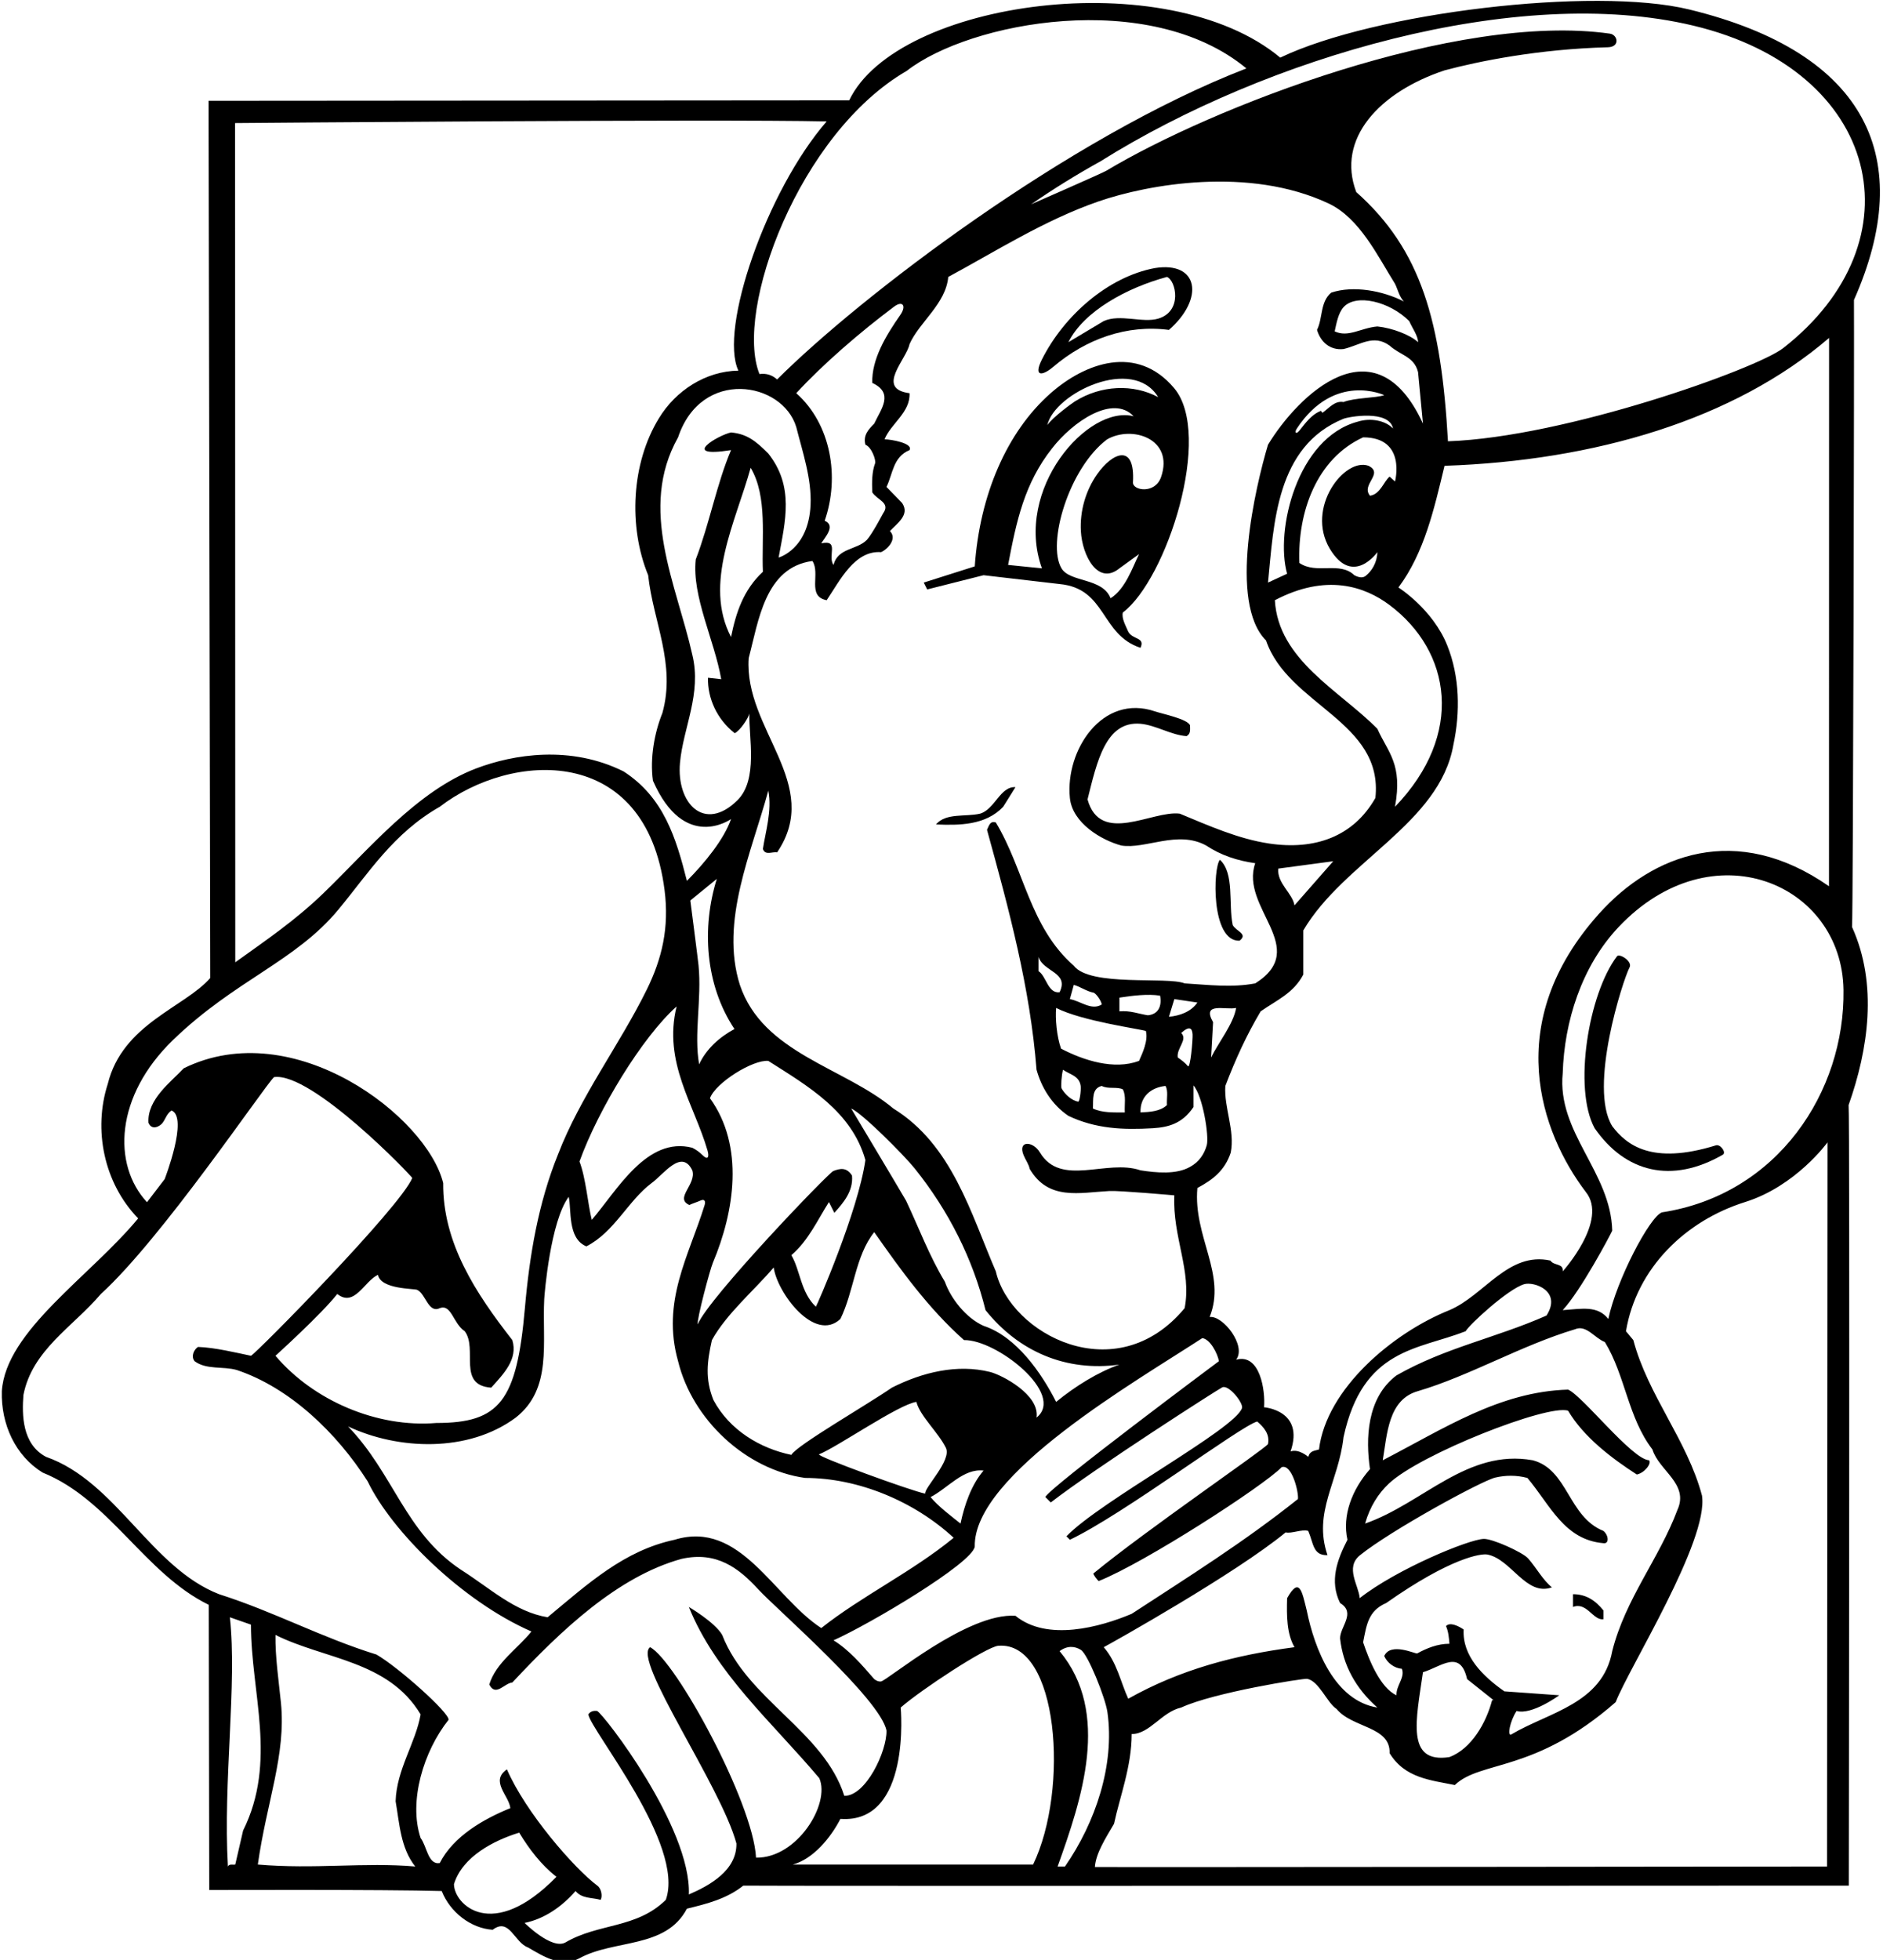 <?xml version="1.0" encoding="UTF-8"?>
<svg xmlns="http://www.w3.org/2000/svg" xmlns:xlink="http://www.w3.org/1999/xlink" width="520pt" height="541pt" viewBox="0 0 520 541" version="1.1">
<g id="surface1">
<path style=" stroke:none;fill-rule:nonzero;fill:rgb(0%,0%,0%);fill-opacity:1;" d="M 511.449 255.871 C 511.766 252.938 512.07 89.98 511.98 82.801 C 529.223 43.938 515.883 14.629 466.465 2.613 C 440.113 -3.793 379.469 3.461 353.547 15.906 C 322.176 -10.23 247.695 0.152 234.516 27.688 C 231.895 27.688 57.602 27.82 57.602 27.82 L 58.062 269.953 C 50.953 278.078 33.828 282.641 29.758 299.203 C 25.695 311.797 28.676 326.559 38.156 336.309 C 24.973 352.254 1.621 367.281 0.508 383.977 C 0.238 393.188 4.301 401.852 11.746 406.457 C 30.301 413.906 39.914 434.309 57.656 442.977 L 57.789 521.699 C 57.789 521.699 106.406 521.52 121.98 521.969 C 124.281 527.793 129.969 532.262 136.062 532.668 C 140.668 529.148 142.023 536.188 145.812 537.543 C 150.012 539.98 155.023 543.23 160.031 540.523 C 169.648 535.242 183.867 537.949 189.691 526.844 C 195.242 525.492 200.66 524.137 205.266 520.48 C 207.973 520.617 508.93 520.48 510.555 520.48 C 510.555 520.48 510.863 307.555 510.5 305.027 C 515.918 289.727 518.625 271.715 511.449 255.871 Z M 250.402 19.562 C 267.785 6.004 317.312 -3.309 344.203 18.883 C 294.957 37.902 237.223 82.129 214.605 104.742 C 213.254 103.523 211.629 102.98 209.73 103.25 C 202.719 85.715 220.598 36.797 250.402 19.562 Z M 367.633 80.77 C 364.52 83.344 365.328 87.812 363.703 91.062 C 364.652 94.312 367.227 96.75 371.02 96.344 C 375.621 95.262 379.277 92.145 383.746 95.395 C 386.727 98.105 390.52 98.375 391.602 102.711 L 392.957 116.93 C 379.781 88.254 358.508 109.039 350.164 122.754 C 346.727 134.258 339.152 166.316 349.621 176.785 C 355.715 194.66 382.121 199.129 379.82 220.254 C 373.719 231.004 363 234.715 350.453 232.828 C 341.93 231.547 333.836 227.922 325.789 224.586 C 318.203 223.641 303.848 233.391 300.328 220.66 C 302.926 210.273 305.332 198.953 314.945 199.777 C 319.145 200.141 323.496 202.93 327.684 203.191 C 328.902 202.516 328.633 201.297 328.633 200.211 C 327.953 198.449 320.996 197.059 318.988 196.371 C 304.383 191.387 294.141 207.125 295.453 220.254 C 296.129 227.16 304.121 231.898 309.672 233.391 C 316.309 234.473 325.246 229.055 333.102 233.391 C 337.164 236.098 341.766 237.59 346.641 238.266 C 342.309 250.59 362.078 261.691 346.641 271.441 C 340.141 272.66 333.914 271.848 327.141 271.441 C 322.453 269.484 301.074 272.461 296.535 266.566 C 284.348 255.871 282.859 240.023 275.004 227.023 C 273.379 226.484 273.109 227.973 272.566 229.055 C 278.66 251.129 284.484 272.66 286.246 295.277 C 287.598 300.152 290.441 304.891 295.047 308.008 C 302.508 311.559 310.156 311.918 318.359 311.414 C 322.59 311.152 326.5 310.188 329.578 305.57 L 329.578 299.609 C 332.152 302.453 333.945 313.66 333.254 316.113 C 332.559 318.57 331.137 320.734 328.633 322.09 C 324.84 324.258 319.285 323.715 314.953 323.039 C 305.598 319.836 292.969 327.789 287.164 318.09 C 285.266 314.922 281.016 314.719 282.656 318.824 C 283.164 320.094 284.145 321.414 284.348 322.633 C 289.527 331.469 298.059 329.184 306.398 328.746 C 309.18 328.598 324.297 329.945 324.297 329.945 C 323.758 341.453 329.172 350.801 327.141 361.09 C 308.203 383.895 278.988 368.199 275.004 350.934 C 268.098 334.953 262.953 315.996 246.703 305.977 C 233.16 294.602 210.68 290.809 204.316 271.848 C 198.762 254.246 207.566 235.285 212.172 218.223 C 213.254 223.773 211.355 229.734 210.68 234.34 C 211.355 236.234 213.254 235.016 214.605 235.285 C 227.336 216.461 205.398 201.297 206.754 181.66 C 209.461 171.504 211.223 156.605 224.355 154.848 C 226.66 158.367 222.73 164.598 228.285 165.68 C 231.941 160.262 236.004 151.867 243.316 152.41 C 245.348 151.461 247.785 148.617 245.754 146.586 C 247.785 144.418 251.305 142.117 249.141 138.867 L 244.805 134.398 C 246.566 130.879 246.566 126.137 251.172 124.242 C 252.254 122.344 246.023 121.262 244.266 121.262 C 246.023 116.93 251.441 113.812 251.172 108.531 C 241.691 107.312 250.359 99.188 251.172 94.988 C 253.879 88.895 261.191 83.887 261.867 76.438 C 274.809 69.477 288.34 60.809 303.27 55.629 C 317.039 50.855 344.945 45.859 366.891 56.16 C 375.52 60.211 380.508 70.809 385.238 78.336 C 386.051 79.961 386.32 81.719 387.676 83.211 C 381.852 80.23 373.727 78.738 367.633 80.77 Z M 389.164 88.625 C 389.977 90.52 391.602 92.688 391.602 94.449 C 389.434 92.418 384.426 90.52 380.363 90.113 C 375.758 90.52 372.371 93.23 368.578 91.469 C 369.066 89.277 369.555 86.359 371.09 84.719 C 374.555 81.02 383.746 83.211 389.164 88.625 Z M 428.164 347.953 C 416.52 345.383 409.883 357.57 400.27 361.633 C 384.695 367.863 366.277 383.301 364.246 400.094 C 363.027 400.496 361.809 400.363 361.27 402.121 C 361.27 402.121 358.695 399.82 356.395 400.633 C 360.32 389.258 349.078 388.445 349.078 388.445 C 349.461 383.875 347.977 373.473 341.359 375.309 C 344.312 371.512 337.73 363.035 334.047 363.527 C 338.789 351.746 329.445 341.32 330.664 327.914 C 334.996 325.609 338.246 323.039 339.871 318.164 C 341.09 312.07 337.977 305.703 338.383 299.746 C 341.227 292.297 344.203 285.797 348.133 279.16 C 352.602 276.047 357.203 274.152 359.914 269.004 L 359.914 256.816 C 371.152 237.723 397.559 227.297 401.352 205.629 C 403.297 196.574 403.129 186.773 399.652 178.121 C 395.625 168.094 386.184 162.16 386.184 162.16 C 393.363 152.543 396.07 140.355 398.914 128.574 C 440.348 127.18 478.824 115.859 505.109 93.277 L 505.086 244.629 C 479.547 226.82 456.316 235.812 441.609 252.18 C 414.57 282.273 425.488 312.621 437.914 328.996 C 444.281 336.852 431.551 350.934 431.551 350.934 C 431.82 348.633 429.113 349.445 428.164 347.953 Z M 415.438 466.855 C 409.477 462.656 403.789 457.105 404.195 449.789 C 402.84 448.844 400.402 447.625 399.32 448.844 C 399.996 450.332 400.133 452.094 400.27 453.719 C 397.004 453.719 394.035 454.926 391.375 456.383 C 390.945 456.617 384.02 453.176 382.258 457.105 C 383.07 459 385.102 460.488 387.133 460.625 C 388.082 463.062 385.508 465.23 385.645 467.938 C 381.176 465.906 378.059 458.188 376.434 453.312 C 377.383 448.574 377.789 444.645 382.801 442.477 C 400.719 429.883 409.047 428.781 410.715 429.086 C 417.32 430.301 421.438 440.738 428.57 438.145 C 426.047 436.109 424.309 432.805 422.027 430.195 C 420.516 428.465 412.137 424.699 409.758 424.773 C 405.602 424.902 385.824 433.043 375.488 441.125 C 375.215 437.605 371.426 432.73 375.488 429.344 C 384.02 422.438 409.219 408.703 412.926 407.844 C 415.734 407.191 418.703 407.129 421.801 407.945 C 428.164 415.531 431.957 425.008 442.789 425.957 C 444.414 426.227 444.281 423.789 442.789 422.57 C 433.039 418.645 433.039 405.645 423.289 403.07 C 405.145 399.82 392.957 414.988 376.977 420.539 C 378.363 415.734 380.656 412.23 383.535 409.512 C 392.16 401.363 427.488 387.496 433.039 389.395 C 437.375 396.707 445.094 402.531 452 406.996 C 454.164 406.594 456.195 403.883 455.387 403.07 C 450.645 402.801 436.969 385.195 433.039 383.57 C 414.082 384.113 398.645 394.402 381.852 403.07 C 383.07 395.895 383.34 386.277 391.602 383.977 C 405.82 379.777 420.039 371.383 434.938 366.914 C 438.051 365.559 440.352 369.352 443.195 370.434 C 448.883 379.777 449.562 391.289 456.332 400.094 C 458.094 405.914 466.488 409.57 463.238 416.75 C 458.23 430.156 448.883 441.262 445.227 455.75 C 442.562 470.293 427.75 472.582 417.387 478.723 C 416.168 479.445 416.926 475.113 418.82 472.27 C 423.02 473.488 430.602 467.938 430.602 467.938 Z M 412.457 469.293 L 412.051 469.293 C 410.426 475.52 406.363 482.699 400.27 485 C 388.133 486.867 391.086 474.676 392.957 461.574 C 397.965 460.082 403.246 455.074 405.145 463.469 Z M 357.477 454.668 C 341.09 456.832 326.059 460.762 311.566 468.887 C 309.402 464.145 308.453 458.863 304.797 454.668 C 307.102 453.449 341.227 434.355 355.039 422.977 C 356.664 423.383 359.508 422.031 361.27 422.57 C 362.758 425.957 362.527 429.395 366.59 429.258 C 362.527 417.34 369.664 409.031 371.02 396.707 C 376.344 372.105 391.602 372.602 404.738 367.457 C 405.82 365.559 416.422 355.82 420.891 354.473 C 423.574 353.664 431.414 356.305 427.082 363.121 C 412.996 369.352 399.184 371.926 385.645 379.645 C 377.383 385.871 377.113 397.246 378.328 405.508 C 373.32 411.195 370.613 418.375 372.102 425.008 C 369.258 430.562 367.09 436.387 370.07 442.477 C 374.539 445.188 370.07 448.977 370.07 452.23 C 370.883 459.676 374.402 466.043 380.363 471.324 C 368.578 469.426 363.027 455.207 360.859 444.512 C 359.566 439.328 358.879 435.023 355.445 441.125 C 355.309 446 355.309 450.875 357.477 454.668 Z M 150.293 358.559 C 150.367 357.133 151.996 337.121 157.055 330.352 C 157.867 333.871 156.648 341.859 161.93 344.027 C 169.648 340.102 173.441 331.434 179.941 326.559 C 183.191 324.258 188.199 316.945 191.18 323.039 C 192.398 326.965 186.168 330.711 190.367 332.609 C 191.18 332.203 192.434 331.84 193.5 331.359 C 194.566 330.883 194.91 331.578 194.578 332.652 C 190.215 346.727 182.598 359.234 187.254 375.715 C 191.18 391.832 205.941 405.645 222.328 407.945 C 237.086 407.945 252.523 414.445 263.359 424.469 C 251.984 433.812 237.898 440.582 226.797 449.387 C 213.523 440.719 204.449 419.457 186.305 425.008 C 172.355 427.988 162.473 437.062 151.23 446.406 C 142.156 444.914 135.387 438.414 127.262 433.27 C 111.824 422.977 108.711 406.727 96.113 393.727 C 109.93 400.227 129.293 401.039 142.43 391.289 C 152.605 383.293 149.668 370.637 150.293 358.559 Z M 195.379 317.539 C 195.902 319.348 195.504 320.352 193.988 318.828 C 193.176 318.016 192.219 317.328 191.18 316.809 C 178.586 313.559 170.324 328.727 163.418 336.715 C 162.336 332.383 161.793 325.203 160.031 320.602 C 165.227 306.18 177.426 286.18 186.848 277.809 C 183.055 293.211 191.703 304.883 195.379 317.539 Z M 202.824 284.035 C 198.762 286.203 194.973 289.59 193.074 293.785 C 191.57 285.461 193.82 275.848 192.906 266.473 C 192.754 264.871 190.637 248.559 190.637 248.559 L 197.949 242.598 C 193.754 256.004 194.699 271.848 202.824 284.035 Z M 273.414 378.695 C 264.387 376.445 254.758 378.75 246.297 383.027 C 239.66 387.633 219.891 399.008 218.535 401.582 C 210.004 399.82 201.473 394.812 197.004 386.414 C 194.699 380.594 195.242 375.988 196.598 369.895 C 200.66 362.578 208.242 356.215 213.66 349.852 C 214.609 356.809 224.961 370.742 232.078 364.07 C 235.867 356.352 236.141 346.734 241.422 340.102 C 248.734 350.527 256.316 361.09 266.203 369.895 C 275.246 369.73 294.336 384.816 286.246 391.289 C 287.191 384.969 276.668 379.508 273.414 378.695 Z M 271.621 405.914 C 268.234 409.844 266.34 415.395 265.254 420.539 C 263.223 418.914 258.891 415.664 256.992 413.227 C 261.734 410.789 266.066 405.238 271.621 405.914 Z M 255.504 412.281 C 251.848 411.602 225.105 401.863 226.199 401.426 C 231.281 399.379 248.191 387.633 253.066 386.957 C 254.039 390.848 259.145 395.398 261.215 399.652 C 262.891 403.098 255.098 410.789 255.504 412.281 Z M 271.621 365.965 C 266.742 363.801 262.547 358.383 260.922 353.777 C 256.59 346.602 253.742 338.883 250.223 331.434 C 247.785 327.234 235.055 305.977 235.055 305.977 C 238.035 307.195 249.648 318.848 252.609 322.535 C 262.023 334.27 268.66 347.52 272.16 361.633 C 281.371 373.145 294.504 378.695 309.133 376.664 C 303.309 378.695 296.941 382.621 291.66 386.957 C 287.598 378.965 280.691 368.945 271.621 365.965 Z M 238.984 320.195 C 236.953 334.414 225.578 360.414 225.305 360.684 C 221.105 356.758 220.973 350.527 218.535 346.465 C 223.273 342.402 225.801 336.672 228.918 331.797 L 230.406 334.773 C 232.844 332.066 235.688 328.816 235.281 324.48 C 233.793 322.129 231.984 322.504 230.121 323.23 C 228.766 323.762 195.785 358.113 192.672 365.559 C 192.398 364.203 196.02 350.559 196.867 348.543 C 202.809 334.441 205.652 316.402 196.055 303.133 C 197.68 298.797 207.973 292.434 212.172 292.84 C 223.273 299.883 235.191 306.785 238.984 320.195 Z M 269.184 426.906 C 268.762 406.98 314.035 381.121 332.016 369.352 C 334.184 369.621 336.215 373.551 336.621 375.715 C 336.621 375.715 289.359 410.926 288.684 413.227 L 290.172 414.719 C 302.629 405.102 336.234 383.574 337.527 382.945 C 339.293 382.086 343.434 387.285 342.98 388.672 C 341.09 394.504 303.848 414.312 294.504 424.062 L 295.453 425.008 C 310.078 418.102 342.578 393.594 347.184 392.371 C 349.078 393.996 350.703 395.895 350.164 398.602 C 348.961 400.207 316.586 422.285 301.953 434.312 C 301.77 434.461 303.227 436.48 303.473 436.383 C 316.086 431.371 348.773 410.281 353.953 404.969 C 356.797 404.02 358.695 412.008 358.426 413.77 C 343.664 425.551 328.09 435.301 312.516 445.457 C 303.848 449.113 289.223 453.176 280.422 446 C 267.152 445.051 244.969 463.953 243.273 464.129 C 242.707 464.188 242.098 464.012 241.422 463.469 C 237.898 459.406 234.379 455.344 230.18 452.77 C 240.203 448.301 268.504 431.508 269.184 426.906 Z M 341.359 278.215 C 340.684 282.547 336.352 287.965 334.453 291.891 L 334.996 282.141 C 331.746 276.453 338.516 278.891 341.359 278.215 Z M 353.008 239.754 L 368.176 237.723 L 357.477 249.91 C 356.934 246.523 352.602 243.816 353.008 239.754 Z M 370.977 115.605 C 372.406 115.023 383.613 113 384.695 118.281 C 382.527 115.98 378.328 115.305 374.945 116.387 C 358.18 120.871 352.078 146.434 355.445 158.367 L 350.164 160.805 C 351.785 144.578 352.387 123.199 370.977 115.605 Z M 358.137 118.277 C 368.52 102.574 382.258 109.074 382.258 109.074 C 379.953 109.887 374.133 109.75 371.02 110.969 C 368.578 110.562 367.09 112.594 365.195 113.949 L 364.789 113.406 C 362.195 114.391 360.547 116.73 358.828 118.871 C 357.945 119.973 357.359 119.453 358.137 118.277 Z M 377.926 128.574 C 371.309 126.191 360.496 140.164 367.227 151.461 C 373.586 162.059 380.363 152.41 380.363 152.41 C 380.293 155.32 378.801 157.633 377.148 158.949 C 376.469 159.488 375.496 159.562 373.996 158.773 C 369.934 154.848 363.57 158.637 358.828 155.387 C 358.289 141.168 363.703 126.543 376.434 120.719 C 388.496 120.719 385.238 132.906 385.238 132.906 L 383.746 131.555 C 382.121 132.906 381.176 136.43 378.328 136.836 C 375.758 133.719 382.258 130.742 377.926 128.574 Z M 383.723 167 C 400.746 179.746 404.531 202.656 385.238 222.691 C 387.402 210.844 383.34 207.797 380.363 201.16 C 369.934 190.598 353.008 182.199 352.059 165.68 C 366.273 158.211 376.879 161.875 383.723 167 Z M 326.195 285.121 C 328.512 283.035 329.219 283.801 329.34 285.504 C 329.434 286.789 328.734 295.105 328.039 294.277 C 327.301 293.395 326.363 292.66 325.246 291.891 C 324.84 289.316 328.09 287.016 326.195 285.121 Z M 322.809 280.652 L 324.297 275.777 L 330.664 276.723 C 328.902 279.297 325.789 280.379 322.809 280.652 Z M 322.266 305.027 C 320.371 306.785 317.66 306.922 314.953 307.059 C 314.816 302.59 317.934 300.152 321.859 299.746 C 322.672 301.102 322.133 303.266 322.266 305.027 Z M 310.621 307.059 C 307.508 307.059 304.391 307.195 301.816 305.977 C 301.953 303.535 301.41 300.422 304.254 299.746 C 306.016 300.691 308.453 299.883 310.078 300.691 C 311.027 302.453 310.484 304.891 310.621 307.059 Z M 293.016 289.453 C 291.797 286.066 291.391 281.059 291.66 278.215 C 298.84 281.871 314.953 284.035 316.441 284.578 C 317.121 287.285 315.496 290.672 314.547 292.84 C 307.641 295.41 299.246 292.703 293.016 289.453 Z M 297.727 304.086 C 295.98 303.766 294.152 302.172 293.16 300.438 C 292.926 300.027 293.152 296.633 293.559 295.277 C 295.453 296.633 298.027 296.902 298.434 299.746 C 298.566 301.102 298.152 304.164 297.727 304.086 Z M 286.785 268.059 L 286.785 264.129 C 288.141 268.328 295.316 268.328 292.609 273.879 C 289.359 274.285 288.953 269.41 286.785 268.059 Z M 295.453 275.777 L 296.535 271.848 C 298.34 272.352 300.145 273.668 301.949 273.988 C 302.582 274.102 304.121 276.184 304.254 277.266 C 301.41 279.027 298.434 276.316 295.453 275.777 Z M 309.133 279.16 L 309.133 275.371 C 312.652 274.828 316.984 274.285 320.371 274.828 C 320.91 277.809 319.828 279.973 316.984 280.246 C 314.41 279.84 312.109 278.891 309.133 279.16 Z M 191.18 180.711 C 186.848 161.348 176.148 140.492 187.254 120.719 C 193.652 101.523 216.062 105.25 219.891 117.875 C 221.629 124.746 224.176 132.176 223.84 139.406 C 223.266 151.699 215.016 153.898 215.016 153.898 C 216.91 143.742 219.348 134.262 212.172 125.188 C 208.785 121.805 206.348 119.773 201.879 119.367 C 198.492 120.043 187.32 126.543 201.879 124.242 C 197.949 133.449 195.922 144.555 192.129 154.441 C 191.047 164.598 197.273 176.648 199.172 187.48 L 195.512 187.074 C 195.379 192.766 198.02 198.586 202.895 202.379 C 204.383 201.703 206.684 198.18 206.957 196.961 C 206.719 203.398 209.441 215.184 203.637 220.902 C 194.527 229.883 186.766 221.773 187.781 210.547 C 188.652 200.863 193.828 191.516 191.18 180.711 Z M 241.422 116.93 C 239.797 118.555 238.305 120.18 238.984 122.754 C 240.742 123.43 241.965 127.078 241.66 127.891 C 240.754 130.328 240.777 133.145 240.879 135.887 C 242.234 138.055 246.023 138.73 243.859 141.711 C 243.859 141.711 240.879 147.398 239.391 149.023 C 236.547 151.867 231.398 151.191 230.18 155.93 C 228.422 153.492 231.941 148.887 226.797 149.973 C 227.879 148.211 230.859 145.098 227.742 143.742 C 231.941 131.688 229.504 117.062 219.891 108.531 C 227.062 100.711 237.504 91.664 246.945 84.617 C 249.27 82.883 250.387 84.41 248.617 86.945 C 244.586 92.711 240.691 99.199 240.879 105.688 C 246.973 108.531 243.316 112.867 241.422 116.93 Z M 210.68 157.824 C 205.266 162.836 203.23 169.199 201.879 175.836 C 194.16 161.074 203.23 143.879 207.297 129.117 C 212.035 137.105 210.273 148.617 210.68 157.824 Z M 64.914 33.969 C 64.914 33.969 197.547 32.832 228.285 33.512 C 211.66 52.652 198.508 90.863 203.91 102.305 C 194.836 102.438 186.574 107.855 181.973 115.438 C 174.387 127.762 173.441 145.23 178.992 158.773 C 180.348 171.504 186.711 183.285 182.918 196.824 C 180.73 202.254 179.445 209.266 180.312 215.484 C 189.012 235.332 201.879 226.078 201.879 226.078 C 199.98 231.629 194.566 238.266 189.691 243.141 C 186.711 231.359 183.324 220.117 172.223 212.941 C 157.562 205.613 141.699 208.23 131.504 212.105 C 115.105 218.336 101.777 234.531 89.344 246.523 C 81.488 254.109 73.637 259.391 64.969 265.621 Z M 47.777 287.07 C 64.895 270.516 81.582 265.418 93.477 251.035 C 101.746 241.043 108.641 229.969 121.438 222.691 C 141.242 207.461 178.367 205.184 183.523 245.695 C 184.848 256.094 182.809 264.621 178.621 273.137 C 171.129 288.359 160.246 302.629 154.074 318.703 C 148.637 332.156 146.23 346.473 144.957 361.023 C 142.707 386.785 138.012 392.777 120.488 392.777 C 104.238 394.133 86.637 386.688 76.074 374.227 C 76.074 374.227 88.801 362.715 93.137 357.164 C 97.875 360.953 100.586 353.645 104.375 351.883 C 105.188 355.945 114.34 355.621 115.219 356.039 C 117.57 357.156 118.281 362.57 121.438 361.09 C 124.688 359.871 125.094 365.289 128.344 367.457 C 132 372.332 126.18 382.352 135.656 383.027 C 139.043 379.238 143.105 375.176 141.48 369.895 C 131.324 356.895 122.25 343.078 122.387 326.559 C 117.938 308.32 81.137 279.918 50.75 294.871 C 47.363 298.527 40.594 303.402 41 309.902 C 41.945 312.203 44.25 310.852 44.926 309.902 C 45.738 308.82 46.008 307.465 47.363 306.516 C 52.102 308.41 45.469 325.477 45.469 325.477 L 40.594 331.84 C 30.961 321.441 31.77 302.547 47.777 287.07 Z M 64.969 514.656 C 64.289 514.793 63.344 514.387 62.938 515.199 C 61.582 491.637 65.512 464.824 63.477 446.406 L 69.301 448.438 C 69.301 467.395 76.613 486.176 67.137 505.27 Z M 71.199 514.656 C 73.641 497.359 79.031 484.32 77.582 470.004 C 76.949 463.746 75.984 457.336 76.074 451.281 C 89.613 458.051 107.219 458.324 116.156 473.219 C 114.805 481.074 109.52 488.387 109.25 497.188 C 110.336 503.418 110.605 510.055 114.668 515.199 C 100.586 513.98 86.906 516.012 71.199 514.656 Z M 125.367 520.074 C 127.668 512.492 136.336 508.023 143.379 505.855 C 146.086 510.324 149.469 514.793 153.668 518.043 C 135.883 536.242 125.367 525.605 125.367 520.074 Z M 179.535 454.668 C 174.523 458.051 199.035 492.855 203.367 508.836 C 203.504 516.281 195.922 520.48 190.23 522.918 C 190.91 504.367 166.668 473.082 164.906 472.27 C 163.824 472.137 163.012 472.406 162.473 473.219 C 163.148 477.688 189.285 509.242 183.867 524.406 C 175.742 532.398 165.312 530.773 156.105 536.188 C 152.312 538.219 144.867 530.773 144.867 530.773 C 150.281 529.688 155.156 526.305 158.949 521.969 C 160.711 524.137 163.555 523.73 165.855 524.406 C 166.398 523.594 166.18 521.402 164.961 520.488 C 158.555 515.703 145.148 500.293 139.992 488.387 C 135.25 491.637 140.531 495.562 140.938 499.086 C 133.625 502.062 125.23 506.805 121.438 514.25 C 118.188 514.793 117.918 509.648 116.156 507.344 C 112.77 497.188 116.969 483.375 123.875 474.707 C 124.148 472.812 110.062 460.219 103.969 456.699 C 88.668 451.957 75.801 444.914 60.5 440.039 C 41.676 432.73 32.062 408.895 12.695 402.121 C 6.059 398.602 6.059 390.477 6.465 385.062 C 8.902 372.602 20.145 366.238 27.863 357.164 C 44.598 341.977 72.613 300.363 75.664 297.309 C 86.094 295.816 113.824 324.727 113.844 325.168 C 110.469 333.285 70.926 373.414 69.301 374.227 C 65.375 373.414 59.281 371.926 54.676 371.789 C 53.594 372.465 52.645 374.363 53.727 375.715 C 56.977 378.152 61.582 377.07 65.375 378.152 C 80 383.027 93 395.488 101.531 408.895 C 108.102 422.578 127.492 441.914 146.762 450.332 C 142.836 455.207 137.012 458.863 135.117 464.957 C 136.875 468.48 139.312 464.551 141.48 464.418 C 155.023 449.926 170.598 435.164 188.199 430.289 C 197.898 428.121 203.996 432.793 209.477 438.773 C 214.254 443.984 243.18 469.02 244.805 477.688 C 244.941 483.375 239.117 495.789 233.16 495.699 C 227.473 477.824 206.348 469.156 199.441 451.281 C 197.41 447.762 190.23 443.562 190.23 443.562 C 197.68 461.98 213.254 475.387 226.254 490.824 C 229.367 497.867 220.16 512.941 208.785 512.762 C 207.973 497.461 186.574 458.324 179.535 454.668 Z M 285.297 514.656 L 218.941 514.656 C 224.492 513.168 229.367 507.344 232.078 502.062 C 251.758 503.465 248.734 471.324 248.734 471.324 C 254.285 466.449 272.406 454.543 275.684 454.273 C 292.328 452.906 295.32 493.914 285.297 514.656 Z M 292.066 515.199 C 298.703 496.648 306.828 472.812 292.609 455.75 C 294.754 454.172 296.812 454.359 298.496 455.406 C 300.422 456.605 305.254 468.605 305.82 472.59 C 307.898 487.184 302.504 503.07 294.098 515.199 Z M 504.543 515.199 C 504.543 515.199 307.281 515.426 302.359 515.336 C 302.629 511.543 305.34 507.344 307.641 503.418 C 309.266 495.836 312.516 487.574 312.516 478.637 C 317.527 478.637 320.777 472.543 326.195 471.324 C 335.266 467.125 360.043 463.223 360.977 463.395 C 364.262 464.008 366.484 470.043 369.121 471.73 C 373.453 477.012 384.02 476.469 383.746 483.918 C 387.945 490.824 395.121 491.363 401.758 492.719 C 408.844 485.859 423.742 489.469 446.176 469.832 C 449.832 460.355 471.906 425.281 470.012 412.82 C 465.945 397.52 455.113 385.195 451.051 369.895 L 449.02 367.457 C 451.938 349.949 465.555 336.914 481.93 331.789 C 495.965 327.395 504.676 315.32 504.676 315.32 Z M 458.949 334.641 C 455.566 335.859 446.445 353.238 444.145 364.07 C 441.164 360.277 436.832 361.27 431.551 361.633 C 436.562 356.215 444.551 341.184 445.227 339.695 C 444.82 323.445 429.926 312.609 431.551 296.227 C 431.98 282.086 436.715 266.738 446.988 255.883 C 472.816 228.574 508.664 243.84 509.094 273.242 C 509.504 301.309 490.934 329.754 458.949 334.641 Z M 492.441 96.086 C 485.078 101.824 432.316 120.676 399.863 121.805 C 397.984 88.777 392.562 69.031 374.539 53.012 C 368.973 38.34 380.859 25.43 398.914 19.426 C 408.352 16.895 424.891 13.547 444.051 13.043 C 447.438 12.953 446.758 9.594 444.574 9.285 C 402.172 3.297 334.566 29.699 305.5 47.137 C 304.395 47.801 284.754 56.395 284.754 56.395 C 290.996 52.074 297.402 48.137 303.934 44.508 C 349.691 15.859 419.039 -4.535 467.602 7.07 C 519.531 19.48 530.262 66.586 492.441 96.086 "/>
<path style=" stroke:none;fill-rule:nonzero;fill:rgb(0%,0%,0%);fill-opacity:1;" d="M 318.883 74 C 305.934 76.438 293.832 87.129 287.754 99.176 C 285.277 104.082 287.84 103.828 290.844 101.27 C 299.926 93.539 311.184 89.531 322.809 91.062 C 332.668 82.438 331.062 72.035 318.883 74 Z M 319.852 87.949 C 315.527 89.242 309.34 86.586 304.797 88.625 L 295.047 94.449 C 299.328 85.883 311.168 79.438 322.266 76.438 C 324.715 77.391 326.652 85.922 319.852 87.949 "/>
<path style=" stroke:none;fill-rule:nonzero;fill:rgb(0%,0%,0%);fill-opacity:1;" d="M 290.059 108.609 C 278.004 119.27 270.535 136.691 269.184 156.336 C 264.441 157.824 259.84 159.316 255.098 160.805 L 256.047 162.699 L 271.621 158.773 L 292.609 161.211 C 305.609 162.43 303.848 175.16 314.953 178.816 C 316.309 175.836 312.785 176.648 311.566 174.348 C 310.891 172.723 309.672 170.691 310.078 169.066 C 322.176 159.945 335.074 119.996 324.246 107.137 C 313.965 94.93 299.66 100.117 290.059 108.609 Z M 319.828 109.617 C 312.988 105.949 304.055 106.254 296.805 110.82 C 296.016 111.316 290.715 115.168 289.223 117.336 C 291.254 108.488 312.887 98.137 319.828 109.617 Z M 278.391 155.93 C 280.691 143.879 282.859 133.449 290.578 123.699 C 296.281 116.367 307.324 108.809 313.059 114.898 C 300.406 111.637 279.906 135.098 287.734 156.879 Z M 320.637 131.672 C 318.973 136.48 312.742 135.395 312.871 133.152 C 313.52 122.031 307.066 125.062 302.98 130.895 C 299.797 135.438 298.18 141.094 298.488 146.629 C 298.871 153.508 303.285 161.66 309.133 156.879 L 314.547 152.949 C 312.652 156.879 310.758 162.566 306.691 165.137 C 304.477 159.434 295.496 160.816 293.137 156.879 C 289.051 150.059 295.145 129.215 305.746 121.262 C 312.691 117.336 324.27 121.133 320.637 131.672 "/>
<path style=" stroke:none;fill-rule:nonzero;fill:rgb(0%,0%,0%);fill-opacity:1;" d="M 270.672 224.586 C 266.609 225.535 261.191 224.316 258.484 227.566 C 264.848 227.836 272.16 227.836 277.035 222.691 L 280.422 217.273 C 276.223 217.004 274.734 223.367 270.672 224.586 "/>
<path style=" stroke:none;fill-rule:nonzero;fill:rgb(0%,0%,0%);fill-opacity:1;" d="M 342.309 259.66 C 344.746 257.766 341.359 257.09 340.414 255.328 C 339.195 249.371 340.953 241.109 336.891 237.316 C 334.996 239.348 334.32 259.934 342.309 259.66 "/>
<path style=" stroke:none;fill-rule:nonzero;fill:rgb(0%,0%,0%);fill-opacity:1;" d="M 473.852 316.145 C 456.121 321.641 449.145 316.027 445.227 310.852 C 438.594 300.152 448.18 270.473 450.016 267.008 C 450.883 265.367 447.211 263.078 446.547 263.949 C 438.648 274.305 434.414 300.477 440.352 311.391 C 448.828 323.633 461.664 326.859 475.777 318.723 C 476.781 318.145 475.133 315.75 473.852 316.145 "/>
<path style=" stroke:none;fill-rule:nonzero;fill:rgb(0%,0%,0%);fill-opacity:1;" d="M 442.789 446.949 L 442.789 444.512 C 440.488 441.664 437.914 440.039 434.395 440.039 L 434.395 443.562 C 438.188 442.074 439.945 447.352 442.789 446.949 "/>
</g>
</svg>
